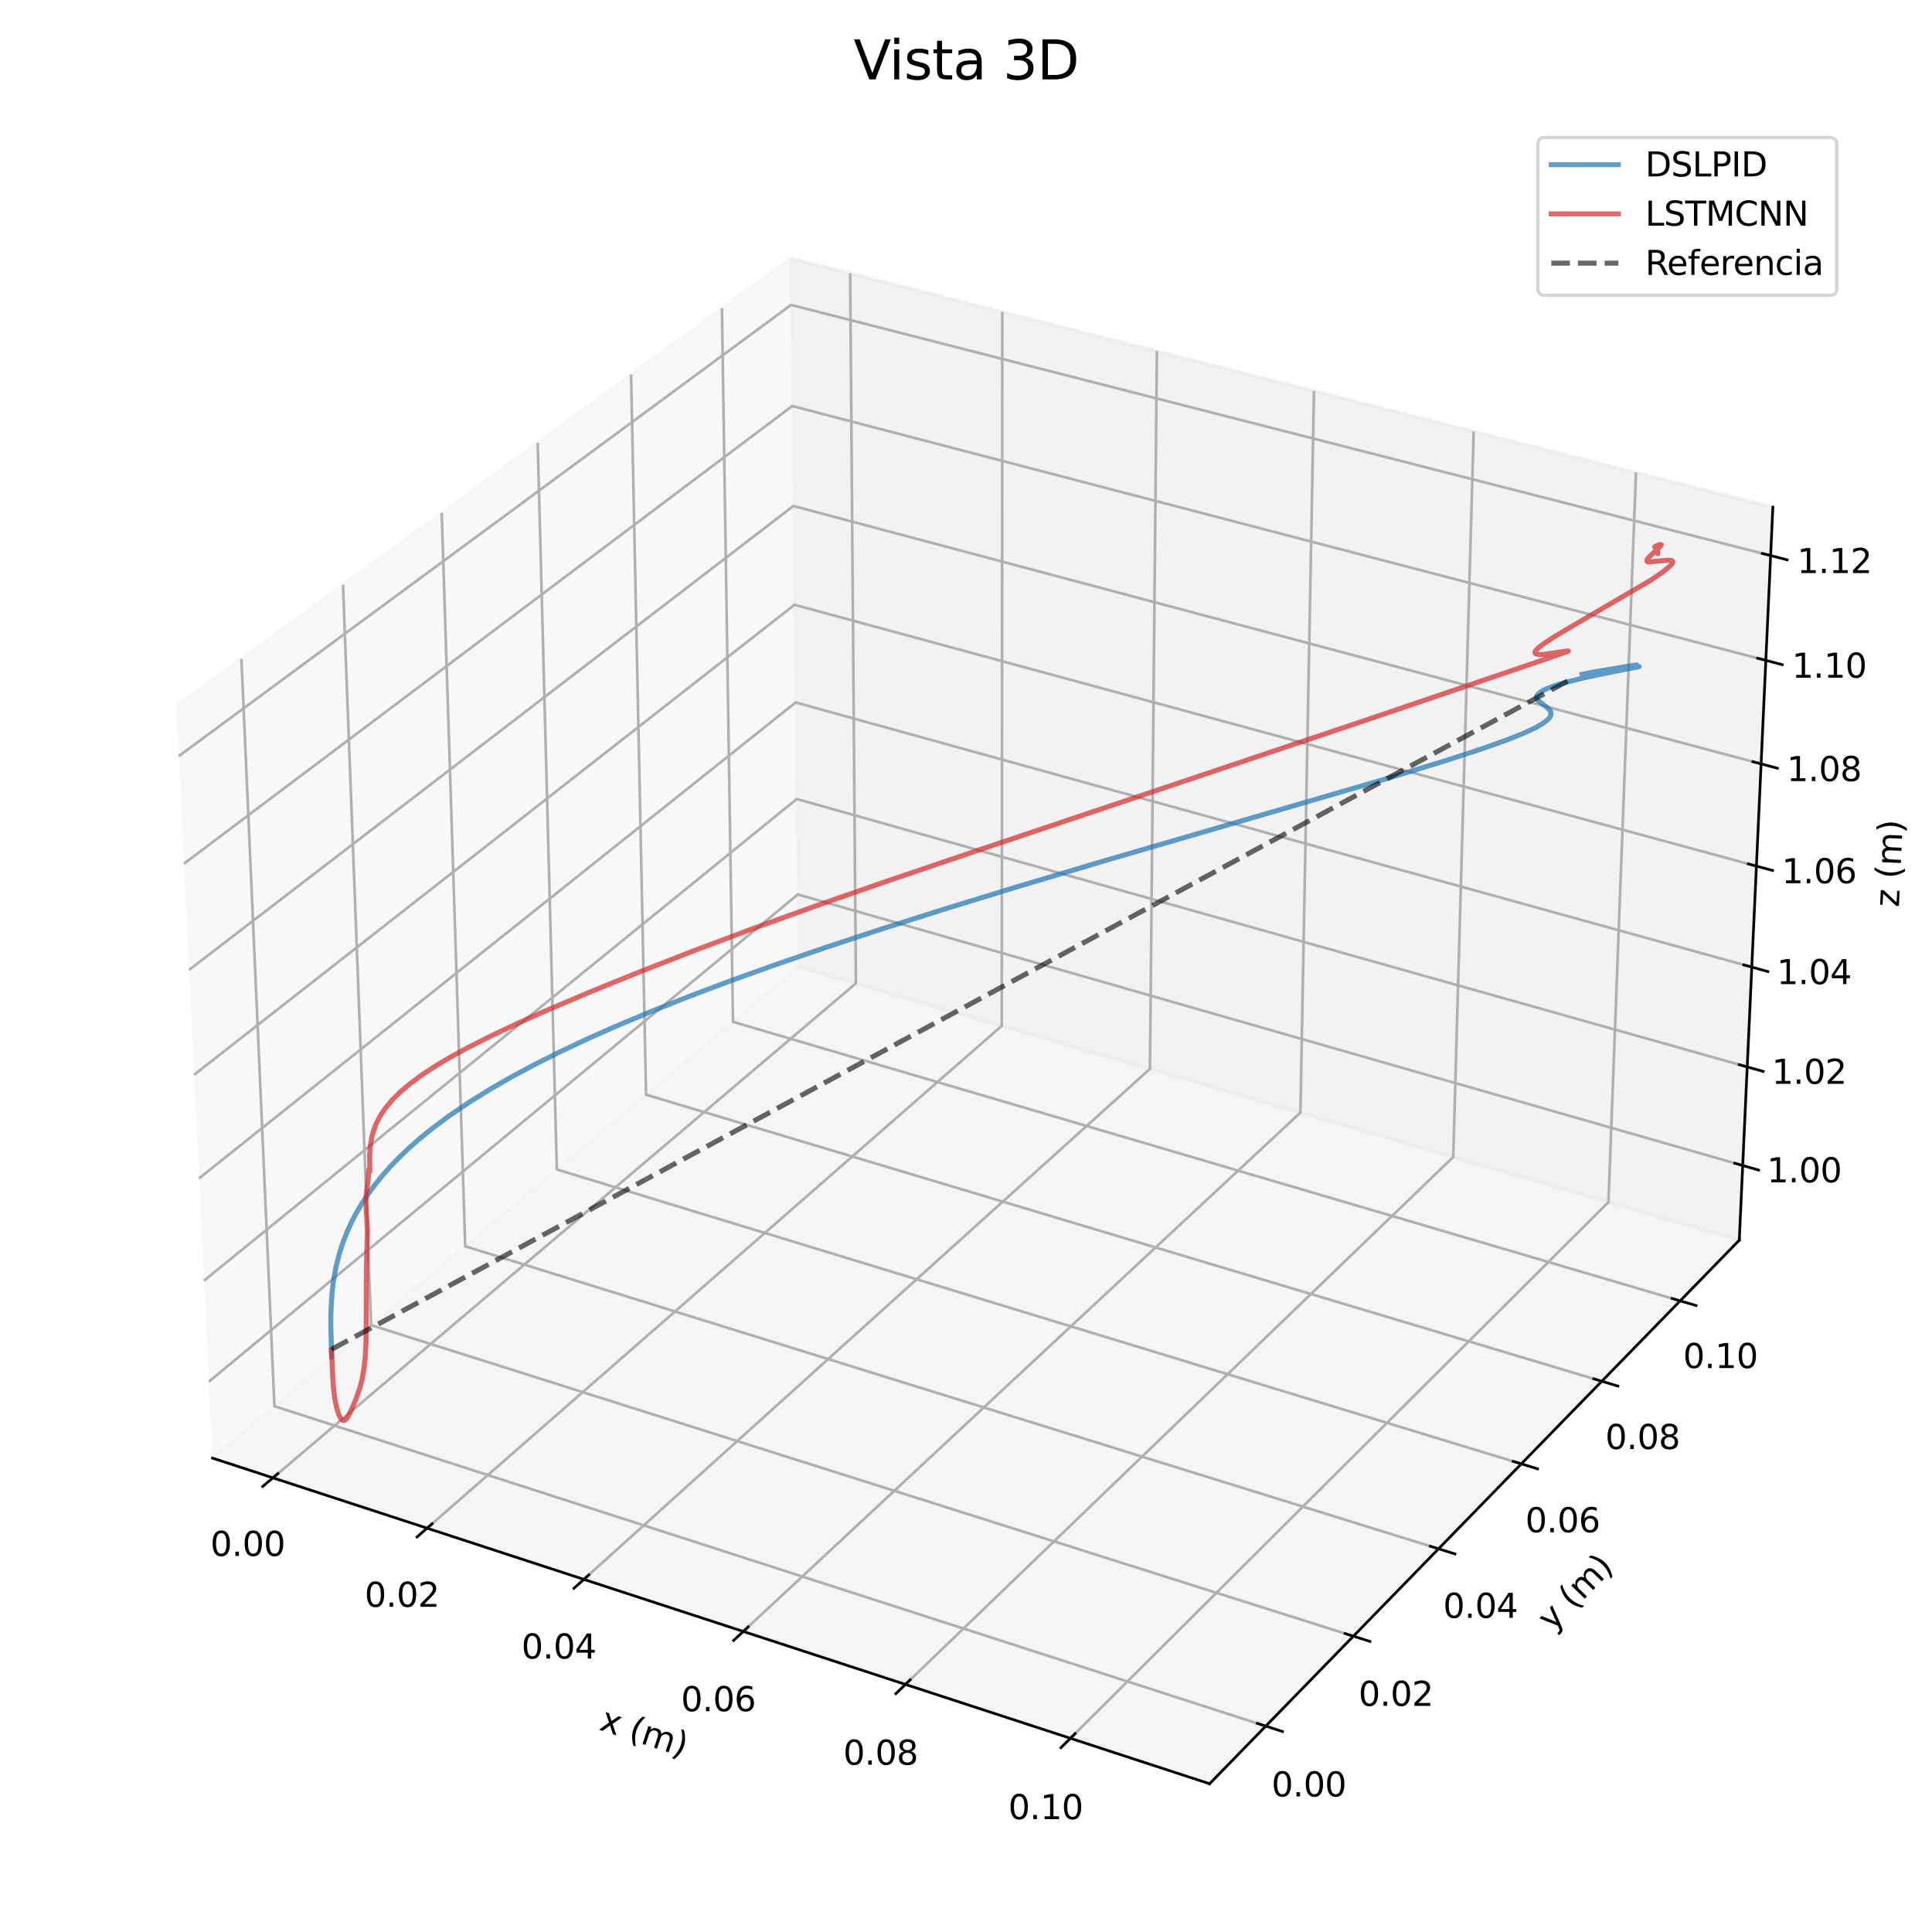 <?xml version="1.0" encoding="utf-8" standalone="no"?>
<!DOCTYPE svg PUBLIC "-//W3C//DTD SVG 1.1//EN"
  "http://www.w3.org/Graphics/SVG/1.1/DTD/svg11.dtd">
<svg height="576pt" version="1.1" viewBox="0 0 576 576" width="576pt" xmlns="http://www.w3.org/2000/svg" xmlns:xlink="http://www.w3.org/1999/xlink">
 <defs>
  <style type="text/css">*{stroke-linecap:butt;stroke-linejoin:round;}</style>
 </defs>
 <g id="figure_1">
  <g id="patch_1">
   <path d="M 0 576 
L 576 576 
L 576 0 
L 0 0 
z
" style="fill:#ffffff;"/>
  </g>
  <g id="patch_2">
   <path d="M 23.4 565.2 
L 552.6 565.2 
L 552.6 36 
L 23.4 36 
z
" style="fill:#ffffff;"/>
  </g>
  <g id="pane3d_1">
   <g id="patch_3">
    <path d="M 63.358 434.716 
L 238.117 288.23 
L 235.688 76.97 
L 52.566 210.604 
" style="fill:#f2f2f2;opacity:0.5;stroke:#f2f2f2;stroke-linejoin:miter;"/>
   </g>
  </g>
  <g id="pane3d_2">
   <g id="patch_4">
    <path d="M 238.117 288.23 
L 518.543 369.738 
L 528.551 151.202 
L 235.688 76.97 
" style="fill:#e6e6e6;opacity:0.5;stroke:#e6e6e6;stroke-linejoin:miter;"/>
   </g>
  </g>
  <g id="pane3d_3">
   <g id="patch_5">
    <path d="M 63.358 434.716 
L 360.624 531.803 
L 518.543 369.738 
L 238.117 288.23 
" style="fill:#ececec;opacity:0.5;stroke:#ececec;stroke-linejoin:miter;"/>
   </g>
  </g>
  <g id="axis3d_1">
   <g id="line2d_1">
    <path d="M 63.358 434.716 
L 360.624 531.803 
" style="fill:none;stroke:#000000;stroke-linecap:square;stroke-width:0.8;"/>
   </g>
   <g id="text_1">
    <!-- x (m) -->
    <g transform="translate(178.329 515.594)rotate(-341.913)scale(0.1 -0.1)">
     <defs>
      <path d="M 3513 3500 
L 2247 1797 
L 3578 0 
L 2900 0 
L 1881 1375 
L 863 0 
L 184 0 
L 1544 1831 
L 300 3500 
L 978 3500 
L 1906 2253 
L 2834 3500 
L 3513 3500 
z
" id="DejaVuSans-78" transform="scale(0.016)"/>
      <path id="DejaVuSans-20" transform="scale(0.016)"/>
      <path d="M 1984 4856 
Q 1566 4138 1362 3434 
Q 1159 2731 1159 2009 
Q 1159 1288 1364 580 
Q 1569 -128 1984 -844 
L 1484 -844 
Q 1016 -109 783 600 
Q 550 1309 550 2009 
Q 550 2706 781 3412 
Q 1013 4119 1484 4856 
L 1984 4856 
z
" id="DejaVuSans-28" transform="scale(0.016)"/>
      <path d="M 3328 2828 
Q 3544 3216 3844 3400 
Q 4144 3584 4550 3584 
Q 5097 3584 5394 3201 
Q 5691 2819 5691 2113 
L 5691 0 
L 5113 0 
L 5113 2094 
Q 5113 2597 4934 2840 
Q 4756 3084 4391 3084 
Q 3944 3084 3684 2787 
Q 3425 2491 3425 1978 
L 3425 0 
L 2847 0 
L 2847 2094 
Q 2847 2600 2669 2842 
Q 2491 3084 2119 3084 
Q 1678 3084 1418 2786 
Q 1159 2488 1159 1978 
L 1159 0 
L 581 0 
L 581 3500 
L 1159 3500 
L 1159 2956 
Q 1356 3278 1631 3431 
Q 1906 3584 2284 3584 
Q 2666 3584 2933 3390 
Q 3200 3197 3328 2828 
z
" id="DejaVuSans-6d" transform="scale(0.016)"/>
      <path d="M 513 4856 
L 1013 4856 
Q 1481 4119 1714 3412 
Q 1947 2706 1947 2009 
Q 1947 1309 1714 600 
Q 1481 -109 1013 -844 
L 513 -844 
Q 928 -128 1133 580 
Q 1338 1288 1338 2009 
Q 1338 2731 1133 3434 
Q 928 4138 513 4856 
z
" id="DejaVuSans-29" transform="scale(0.016)"/>
     </defs>
     <use xlink:href="#DejaVuSans-78"/>
     <use x="59.18" xlink:href="#DejaVuSans-20"/>
     <use x="90.967" xlink:href="#DejaVuSans-28"/>
     <use x="129.98" xlink:href="#DejaVuSans-6d"/>
     <use x="227.393" xlink:href="#DejaVuSans-29"/>
    </g>
   </g>
   <g id="Line3DCollection_1">
    <path d="M 81.362 440.596 
L 255.172 293.187 
L 253.464 81.475 
" style="fill:none;stroke:#b0b0b0;stroke-width:0.8;"/>
    <path d="M 127.327 455.608 
L 298.671 305.83 
L 298.823 92.973 
" style="fill:none;stroke:#b0b0b0;stroke-width:0.8;"/>
    <path d="M 174.065 470.873 
L 342.842 318.669 
L 344.913 104.655 
" style="fill:none;stroke:#b0b0b0;stroke-width:0.8;"/>
    <path d="M 221.596 486.397 
L 387.7 331.707 
L 391.751 116.527 
" style="fill:none;stroke:#b0b0b0;stroke-width:0.8;"/>
    <path d="M 269.942 502.186 
L 433.261 344.95 
L 439.355 128.593 
" style="fill:none;stroke:#b0b0b0;stroke-width:0.8;"/>
    <path d="M 319.122 518.249 
L 479.541 358.402 
L 487.745 140.859 
" style="fill:none;stroke:#b0b0b0;stroke-width:0.8;"/>
   </g>
   <g id="xtick_1">
    <g id="line2d_2">
     <path d="M 82.876 439.313 
L 78.329 443.169 
" style="fill:none;stroke:#000000;stroke-linecap:square;stroke-width:0.8;"/>
    </g>
    <g id="text_2">
     <!-- 0.00 -->
     <g transform="translate(62.714 463.876)scale(0.1 -0.1)">
      <defs>
       <path d="M 2034 4250 
Q 1547 4250 1301 3770 
Q 1056 3291 1056 2328 
Q 1056 1369 1301 889 
Q 1547 409 2034 409 
Q 2525 409 2770 889 
Q 3016 1369 3016 2328 
Q 3016 3291 2770 3770 
Q 2525 4250 2034 4250 
z
M 2034 4750 
Q 2819 4750 3233 4129 
Q 3647 3509 3647 2328 
Q 3647 1150 3233 529 
Q 2819 -91 2034 -91 
Q 1250 -91 836 529 
Q 422 1150 422 2328 
Q 422 3509 836 4129 
Q 1250 4750 2034 4750 
z
" id="DejaVuSans-30" transform="scale(0.016)"/>
       <path d="M 684 794 
L 1344 794 
L 1344 0 
L 684 0 
L 684 794 
z
" id="DejaVuSans-2e" transform="scale(0.016)"/>
      </defs>
      <use xlink:href="#DejaVuSans-30"/>
      <use x="63.623" xlink:href="#DejaVuSans-2e"/>
      <use x="95.41" xlink:href="#DejaVuSans-30"/>
      <use x="159.033" xlink:href="#DejaVuSans-30"/>
     </g>
    </g>
   </g>
   <g id="xtick_2">
    <g id="line2d_3">
     <path d="M 128.82 454.303 
L 124.334 458.224 
" style="fill:none;stroke:#000000;stroke-linecap:square;stroke-width:0.8;"/>
    </g>
    <g id="text_3">
     <!-- 0.02 -->
     <g transform="translate(108.702 479.048)scale(0.1 -0.1)">
      <defs>
       <path d="M 1228 531 
L 3431 531 
L 3431 0 
L 469 0 
L 469 531 
Q 828 903 1448 1529 
Q 2069 2156 2228 2338 
Q 2531 2678 2651 2914 
Q 2772 3150 2772 3378 
Q 2772 3750 2511 3984 
Q 2250 4219 1831 4219 
Q 1534 4219 1204 4116 
Q 875 4013 500 3803 
L 500 4441 
Q 881 4594 1212 4672 
Q 1544 4750 1819 4750 
Q 2544 4750 2975 4387 
Q 3406 4025 3406 3419 
Q 3406 3131 3298 2873 
Q 3191 2616 2906 2266 
Q 2828 2175 2409 1742 
Q 1991 1309 1228 531 
z
" id="DejaVuSans-32" transform="scale(0.016)"/>
      </defs>
      <use xlink:href="#DejaVuSans-30"/>
      <use x="63.623" xlink:href="#DejaVuSans-2e"/>
      <use x="95.41" xlink:href="#DejaVuSans-30"/>
      <use x="159.033" xlink:href="#DejaVuSans-32"/>
     </g>
    </g>
   </g>
   <g id="xtick_3">
    <g id="line2d_4">
     <path d="M 175.536 469.546 
L 171.115 473.533 
" style="fill:none;stroke:#000000;stroke-linecap:square;stroke-width:0.8;"/>
    </g>
    <g id="text_4">
     <!-- 0.04 -->
     <g transform="translate(155.466 494.475)scale(0.1 -0.1)">
      <defs>
       <path d="M 2419 4116 
L 825 1625 
L 2419 1625 
L 2419 4116 
z
M 2253 4666 
L 3047 4666 
L 3047 1625 
L 3713 1625 
L 3713 1100 
L 3047 1100 
L 3047 0 
L 2419 0 
L 2419 1100 
L 313 1100 
L 313 1709 
L 2253 4666 
z
" id="DejaVuSans-34" transform="scale(0.016)"/>
      </defs>
      <use xlink:href="#DejaVuSans-30"/>
      <use x="63.623" xlink:href="#DejaVuSans-2e"/>
      <use x="95.41" xlink:href="#DejaVuSans-30"/>
      <use x="159.033" xlink:href="#DejaVuSans-34"/>
     </g>
    </g>
   </g>
   <g id="xtick_4">
    <g id="line2d_5">
     <path d="M 223.046 485.047 
L 218.691 489.102 
" style="fill:none;stroke:#000000;stroke-linecap:square;stroke-width:0.8;"/>
    </g>
    <g id="text_5">
     <!-- 0.06 -->
     <g transform="translate(203.025 510.165)scale(0.1 -0.1)">
      <defs>
       <path d="M 2113 2584 
Q 1688 2584 1439 2293 
Q 1191 2003 1191 1497 
Q 1191 994 1439 701 
Q 1688 409 2113 409 
Q 2538 409 2786 701 
Q 3034 994 3034 1497 
Q 3034 2003 2786 2293 
Q 2538 2584 2113 2584 
z
M 3366 4563 
L 3366 3988 
Q 3128 4100 2886 4159 
Q 2644 4219 2406 4219 
Q 1781 4219 1451 3797 
Q 1122 3375 1075 2522 
Q 1259 2794 1537 2939 
Q 1816 3084 2150 3084 
Q 2853 3084 3261 2657 
Q 3669 2231 3669 1497 
Q 3669 778 3244 343 
Q 2819 -91 2113 -91 
Q 1303 -91 875 529 
Q 447 1150 447 2328 
Q 447 3434 972 4092 
Q 1497 4750 2381 4750 
Q 2619 4750 2861 4703 
Q 3103 4656 3366 4563 
z
" id="DejaVuSans-36" transform="scale(0.016)"/>
      </defs>
      <use xlink:href="#DejaVuSans-30"/>
      <use x="63.623" xlink:href="#DejaVuSans-2e"/>
      <use x="95.41" xlink:href="#DejaVuSans-30"/>
      <use x="159.033" xlink:href="#DejaVuSans-36"/>
     </g>
    </g>
   </g>
   <g id="xtick_5">
    <g id="line2d_6">
     <path d="M 271.368 500.813 
L 267.083 504.938 
" style="fill:none;stroke:#000000;stroke-linecap:square;stroke-width:0.8;"/>
    </g>
    <g id="text_6">
     <!-- 0.08 -->
     <g transform="translate(251.4 526.123)scale(0.1 -0.1)">
      <defs>
       <path d="M 2034 2216 
Q 1584 2216 1326 1975 
Q 1069 1734 1069 1313 
Q 1069 891 1326 650 
Q 1584 409 2034 409 
Q 2484 409 2743 651 
Q 3003 894 3003 1313 
Q 3003 1734 2745 1975 
Q 2488 2216 2034 2216 
z
M 1403 2484 
Q 997 2584 770 2862 
Q 544 3141 544 3541 
Q 544 4100 942 4425 
Q 1341 4750 2034 4750 
Q 2731 4750 3128 4425 
Q 3525 4100 3525 3541 
Q 3525 3141 3298 2862 
Q 3072 2584 2669 2484 
Q 3125 2378 3379 2068 
Q 3634 1759 3634 1313 
Q 3634 634 3220 271 
Q 2806 -91 2034 -91 
Q 1263 -91 848 271 
Q 434 634 434 1313 
Q 434 1759 690 2068 
Q 947 2378 1403 2484 
z
M 1172 3481 
Q 1172 3119 1398 2916 
Q 1625 2713 2034 2713 
Q 2441 2713 2670 2916 
Q 2900 3119 2900 3481 
Q 2900 3844 2670 4047 
Q 2441 4250 2034 4250 
Q 1625 4250 1398 4047 
Q 1172 3844 1172 3481 
z
" id="DejaVuSans-38" transform="scale(0.016)"/>
      </defs>
      <use xlink:href="#DejaVuSans-30"/>
      <use x="63.623" xlink:href="#DejaVuSans-2e"/>
      <use x="95.41" xlink:href="#DejaVuSans-30"/>
      <use x="159.033" xlink:href="#DejaVuSans-38"/>
     </g>
    </g>
   </g>
   <g id="xtick_6">
    <g id="line2d_7">
     <path d="M 320.524 516.852 
L 316.312 521.048 
" style="fill:none;stroke:#000000;stroke-linecap:square;stroke-width:0.8;"/>
    </g>
    <g id="text_7">
     <!-- 0.10 -->
     <g transform="translate(300.611 542.358)scale(0.1 -0.1)">
      <defs>
       <path d="M 794 531 
L 1825 531 
L 1825 4091 
L 703 3866 
L 703 4441 
L 1819 4666 
L 2450 4666 
L 2450 531 
L 3481 531 
L 3481 0 
L 794 0 
L 794 531 
z
" id="DejaVuSans-31" transform="scale(0.016)"/>
      </defs>
      <use xlink:href="#DejaVuSans-30"/>
      <use x="63.623" xlink:href="#DejaVuSans-2e"/>
      <use x="95.41" xlink:href="#DejaVuSans-31"/>
      <use x="159.033" xlink:href="#DejaVuSans-30"/>
     </g>
    </g>
   </g>
  </g>
  <g id="axis3d_2">
   <g id="line2d_8">
    <path d="M 518.543 369.738 
L 360.624 531.803 
" style="fill:none;stroke:#000000;stroke-linecap:square;stroke-width:0.8;"/>
   </g>
   <g id="text_8">
    <!-- y (m) -->
    <g transform="translate(462.753 486.601)rotate(-45.742)scale(0.1 -0.1)">
     <defs>
      <path d="M 2059 -325 
Q 1816 -950 1584 -1140 
Q 1353 -1331 966 -1331 
L 506 -1331 
L 506 -850 
L 844 -850 
Q 1081 -850 1212 -737 
Q 1344 -625 1503 -206 
L 1606 56 
L 191 3500 
L 800 3500 
L 1894 763 
L 2988 3500 
L 3597 3500 
L 2059 -325 
z
" id="DejaVuSans-79" transform="scale(0.016)"/>
     </defs>
     <use xlink:href="#DejaVuSans-79"/>
     <use x="59.18" xlink:href="#DejaVuSans-20"/>
     <use x="90.967" xlink:href="#DejaVuSans-28"/>
     <use x="129.98" xlink:href="#DejaVuSans-6d"/>
     <use x="227.393" xlink:href="#DejaVuSans-29"/>
    </g>
   </g>
   <g id="Line3DCollection_2">
    <path d="M 71.976 196.44 
L 81.819 419.242 
L 377.371 514.616 
" style="fill:none;stroke:#b0b0b0;stroke-width:0.8;"/>
    <path d="M 102.256 174.342 
L 110.648 395.077 
L 403.495 487.807 
" style="fill:none;stroke:#b0b0b0;stroke-width:0.8;"/>
    <path d="M 131.688 152.865 
L 138.704 371.56 
L 428.88 461.755 
" style="fill:none;stroke:#b0b0b0;stroke-width:0.8;"/>
    <path d="M 160.306 131.98 
L 166.017 348.666 
L 453.559 436.428 
" style="fill:none;stroke:#b0b0b0;stroke-width:0.8;"/>
    <path d="M 188.143 111.666 
L 192.616 326.369 
L 477.561 411.797 
" style="fill:none;stroke:#b0b0b0;stroke-width:0.8;"/>
    <path d="M 215.232 91.898 
L 218.53 304.648 
L 500.913 387.832 
" style="fill:none;stroke:#b0b0b0;stroke-width:0.8;"/>
   </g>
   <g id="xtick_7">
    <g id="line2d_9">
     <path d="M 374.881 513.812 
L 382.358 516.225 
" style="fill:none;stroke:#000000;stroke-linecap:square;stroke-width:0.8;"/>
    </g>
    <g id="text_9">
     <!-- 0.00 -->
     <g transform="translate(379.076 535.589)scale(0.1 -0.1)">
      <use xlink:href="#DejaVuSans-30"/>
      <use x="63.623" xlink:href="#DejaVuSans-2e"/>
      <use x="95.41" xlink:href="#DejaVuSans-30"/>
      <use x="159.033" xlink:href="#DejaVuSans-30"/>
     </g>
    </g>
   </g>
   <g id="xtick_8">
    <g id="line2d_10">
     <path d="M 401.029 487.026 
L 408.432 489.37 
" style="fill:none;stroke:#000000;stroke-linecap:square;stroke-width:0.8;"/>
    </g>
    <g id="text_10">
     <!-- 0.02 -->
     <g transform="translate(405.023 508.581)scale(0.1 -0.1)">
      <use xlink:href="#DejaVuSans-30"/>
      <use x="63.623" xlink:href="#DejaVuSans-2e"/>
      <use x="95.41" xlink:href="#DejaVuSans-30"/>
      <use x="159.033" xlink:href="#DejaVuSans-32"/>
     </g>
    </g>
   </g>
   <g id="xtick_9">
    <g id="line2d_11">
     <path d="M 426.439 460.996 
L 433.769 463.275 
" style="fill:none;stroke:#000000;stroke-linecap:square;stroke-width:0.8;"/>
    </g>
    <g id="text_11">
     <!-- 0.04 -->
     <g transform="translate(430.238 482.335)scale(0.1 -0.1)">
      <use xlink:href="#DejaVuSans-30"/>
      <use x="63.623" xlink:href="#DejaVuSans-2e"/>
      <use x="95.41" xlink:href="#DejaVuSans-30"/>
      <use x="159.033" xlink:href="#DejaVuSans-34"/>
     </g>
    </g>
   </g>
   <g id="xtick_10">
    <g id="line2d_12">
     <path d="M 451.142 435.69 
L 458.401 437.906 
" style="fill:none;stroke:#000000;stroke-linecap:square;stroke-width:0.8;"/>
    </g>
    <g id="text_12">
     <!-- 0.06 -->
     <g transform="translate(454.75 456.82)scale(0.1 -0.1)">
      <use xlink:href="#DejaVuSans-30"/>
      <use x="63.623" xlink:href="#DejaVuSans-2e"/>
      <use x="95.41" xlink:href="#DejaVuSans-30"/>
      <use x="159.033" xlink:href="#DejaVuSans-36"/>
     </g>
    </g>
   </g>
   <g id="xtick_11">
    <g id="line2d_13">
     <path d="M 475.167 411.079 
L 482.355 413.234 
" style="fill:none;stroke:#000000;stroke-linecap:square;stroke-width:0.8;"/>
    </g>
    <g id="text_13">
     <!-- 0.08 -->
     <g transform="translate(478.589 432.006)scale(0.1 -0.1)">
      <use xlink:href="#DejaVuSans-30"/>
      <use x="63.623" xlink:href="#DejaVuSans-2e"/>
      <use x="95.41" xlink:href="#DejaVuSans-30"/>
      <use x="159.033" xlink:href="#DejaVuSans-38"/>
     </g>
    </g>
   </g>
   <g id="xtick_12">
    <g id="line2d_14">
     <path d="M 498.542 387.133 
L 505.661 389.231 
" style="fill:none;stroke:#000000;stroke-linecap:square;stroke-width:0.8;"/>
    </g>
    <g id="text_14">
     <!-- 0.10 -->
     <g transform="translate(501.783 407.864)scale(0.1 -0.1)">
      <use xlink:href="#DejaVuSans-30"/>
      <use x="63.623" xlink:href="#DejaVuSans-2e"/>
      <use x="95.41" xlink:href="#DejaVuSans-31"/>
      <use x="159.033" xlink:href="#DejaVuSans-30"/>
     </g>
    </g>
   </g>
  </g>
  <g id="axis3d_3">
   <g id="line2d_15">
    <path d="M 518.543 369.738 
L 528.551 151.202 
" style="fill:none;stroke:#000000;stroke-linecap:square;stroke-width:0.8;"/>
   </g>
   <g id="text_15">
    <!-- z (m) -->
    <g transform="translate(566.109 270.535)rotate(-87.378)scale(0.1 -0.1)">
     <defs>
      <path d="M 353 3500 
L 3084 3500 
L 3084 2975 
L 922 459 
L 3084 459 
L 3084 0 
L 275 0 
L 275 525 
L 2438 3041 
L 353 3041 
L 353 3500 
z
" id="DejaVuSans-7a" transform="scale(0.016)"/>
     </defs>
     <use xlink:href="#DejaVuSans-7a"/>
     <use x="52.49" xlink:href="#DejaVuSans-20"/>
     <use x="84.277" xlink:href="#DejaVuSans-28"/>
     <use x="123.291" xlink:href="#DejaVuSans-6d"/>
     <use x="220.703" xlink:href="#DejaVuSans-29"/>
    </g>
   </g>
   <g id="Line3DCollection_3">
    <path d="M 519.563 347.479 
L 237.869 266.67 
L 62.261 411.923 
" style="fill:none;stroke:#b0b0b0;stroke-width:0.8;"/>
    <path d="M 520.909 318.081 
L 237.542 238.212 
L 60.81 381.809 
" style="fill:none;stroke:#b0b0b0;stroke-width:0.8;"/>
    <path d="M 522.271 288.329 
L 237.211 209.427 
L 59.342 351.318 
" style="fill:none;stroke:#b0b0b0;stroke-width:0.8;"/>
    <path d="M 523.65 258.216 
L 236.876 180.309 
L 57.855 320.443 
" style="fill:none;stroke:#b0b0b0;stroke-width:0.8;"/>
    <path d="M 525.046 227.735 
L 236.538 150.853 
L 56.35 289.176 
" style="fill:none;stroke:#b0b0b0;stroke-width:0.8;"/>
    <path d="M 526.459 196.879 
L 236.195 121.052 
L 54.825 257.509 
" style="fill:none;stroke:#b0b0b0;stroke-width:0.8;"/>
    <path d="M 527.89 165.641 
L 235.848 90.901 
L 53.28 225.435 
" style="fill:none;stroke:#b0b0b0;stroke-width:0.8;"/>
   </g>
   <g id="xtick_13">
    <g id="line2d_16">
     <path d="M 517.198 346.8 
L 524.298 348.837 
" style="fill:none;stroke:#000000;stroke-linecap:square;stroke-width:0.8;"/>
    </g>
    <g id="text_16">
     <!-- 1.00 -->
     <g transform="translate(526.788 352.49)scale(0.1 -0.1)">
      <use xlink:href="#DejaVuSans-31"/>
      <use x="63.623" xlink:href="#DejaVuSans-2e"/>
      <use x="95.41" xlink:href="#DejaVuSans-30"/>
      <use x="159.033" xlink:href="#DejaVuSans-30"/>
     </g>
    </g>
   </g>
   <g id="xtick_14">
    <g id="line2d_17">
     <path d="M 518.53 317.411 
L 525.673 319.424 
" style="fill:none;stroke:#000000;stroke-linecap:square;stroke-width:0.8;"/>
    </g>
    <g id="text_17">
     <!-- 1.02 -->
     <g transform="translate(528.242 323.122)scale(0.1 -0.1)">
      <use xlink:href="#DejaVuSans-31"/>
      <use x="63.623" xlink:href="#DejaVuSans-2e"/>
      <use x="95.41" xlink:href="#DejaVuSans-30"/>
      <use x="159.033" xlink:href="#DejaVuSans-32"/>
     </g>
    </g>
   </g>
   <g id="xtick_15">
    <g id="line2d_18">
     <path d="M 519.877 287.667 
L 527.066 289.656 
" style="fill:none;stroke:#000000;stroke-linecap:square;stroke-width:0.8;"/>
    </g>
    <g id="text_18">
     <!-- 1.04 -->
     <g transform="translate(529.713 293.4)scale(0.1 -0.1)">
      <use xlink:href="#DejaVuSans-31"/>
      <use x="63.623" xlink:href="#DejaVuSans-2e"/>
      <use x="95.41" xlink:href="#DejaVuSans-30"/>
      <use x="159.033" xlink:href="#DejaVuSans-34"/>
     </g>
    </g>
   </g>
   <g id="xtick_16">
    <g id="line2d_19">
     <path d="M 521.241 257.562 
L 528.475 259.527 
" style="fill:none;stroke:#000000;stroke-linecap:square;stroke-width:0.8;"/>
    </g>
    <g id="text_19">
     <!-- 1.06 -->
     <g transform="translate(531.203 263.318)scale(0.1 -0.1)">
      <use xlink:href="#DejaVuSans-31"/>
      <use x="63.623" xlink:href="#DejaVuSans-2e"/>
      <use x="95.41" xlink:href="#DejaVuSans-30"/>
      <use x="159.033" xlink:href="#DejaVuSans-36"/>
     </g>
    </g>
   </g>
   <g id="xtick_17">
    <g id="line2d_20">
     <path d="M 522.621 227.089 
L 529.901 229.029 
" style="fill:none;stroke:#000000;stroke-linecap:square;stroke-width:0.8;"/>
    </g>
    <g id="text_20">
     <!-- 1.08 -->
     <g transform="translate(532.71 232.869)scale(0.1 -0.1)">
      <use xlink:href="#DejaVuSans-31"/>
      <use x="63.623" xlink:href="#DejaVuSans-2e"/>
      <use x="95.41" xlink:href="#DejaVuSans-30"/>
      <use x="159.033" xlink:href="#DejaVuSans-38"/>
     </g>
    </g>
   </g>
   <g id="xtick_18">
    <g id="line2d_21">
     <path d="M 524.019 196.242 
L 531.345 198.155 
" style="fill:none;stroke:#000000;stroke-linecap:square;stroke-width:0.8;"/>
    </g>
    <g id="text_21">
     <!-- 1.10 -->
     <g transform="translate(534.236 202.046)scale(0.1 -0.1)">
      <use xlink:href="#DejaVuSans-31"/>
      <use x="63.623" xlink:href="#DejaVuSans-2e"/>
      <use x="95.41" xlink:href="#DejaVuSans-31"/>
      <use x="159.033" xlink:href="#DejaVuSans-30"/>
     </g>
    </g>
   </g>
   <g id="xtick_19">
    <g id="line2d_22">
     <path d="M 525.434 165.013 
L 532.807 166.9 
" style="fill:none;stroke:#000000;stroke-linecap:square;stroke-width:0.8;"/>
    </g>
    <g id="text_22">
     <!-- 1.12 -->
     <g transform="translate(535.781 170.843)scale(0.1 -0.1)">
      <use xlink:href="#DejaVuSans-31"/>
      <use x="63.623" xlink:href="#DejaVuSans-2e"/>
      <use x="95.41" xlink:href="#DejaVuSans-31"/>
      <use x="159.033" xlink:href="#DejaVuSans-32"/>
     </g>
    </g>
   </g>
  </g>
  <g id="axes_1">
   <g id="line2d_23">
    <path clip-path="url(#pd39d5df5ff)" d="M 98.817 402.56 
L 98.901 404.644 
L 98.618 395.28 
L 98.67 390.748 
L 98.972 385.701 
L 99.449 381.683 
L 100.209 377.531 
L 101.303 373.293 
L 102.239 370.433 
L 103.349 367.565 
L 104.641 364.694 
L 106.121 361.824 
L 107.793 358.965 
L 109.662 356.116 
L 111.733 353.284 
L 114.008 350.468 
L 116.491 347.671 
L 119.184 344.895 
L 122.088 342.139 
L 125.203 339.408 
L 128.527 336.7 
L 133.897 332.685 
L 139.719 328.729 
L 145.976 324.83 
L 152.651 320.989 
L 159.724 317.205 
L 167.173 313.478 
L 174.972 309.807 
L 183.091 306.192 
L 194.36 301.46 
L 206.066 296.827 
L 218.133 292.293 
L 230.48 287.86 
L 246.184 282.465 
L 262.038 277.237 
L 281.045 271.198 
L 302.882 264.494 
L 329.864 256.457 
L 367.986 245.37 
L 413.279 232.179 
L 430.621 226.891 
L 441.594 223.324 
L 449.08 220.669 
L 454.034 218.701 
L 457.659 217.022 
L 459.837 215.786 
L 461.277 214.71 
L 461.994 213.92 
L 462.345 213.213 
L 462.393 212.579 
L 462.202 212.004 
L 461.74 211.381 
L 460.893 210.653 
L 458.342 208.67 
L 458.09 208.148 
L 458.093 207.687 
L 458.315 207.213 
L 458.864 206.64 
L 459.863 205.96 
L 461.252 205.287 
L 463.703 204.371 
L 466.911 203.408 
L 471.946 202.15 
L 478.847 200.687 
L 488.674 198.754 
L 488.346 198.705 
L 486.498 198.584 
L 486.551 198.535 
L 487.106 198.382 
L 487.958 198.25 
L 485.224 198.645 
L 473.993 200.552 
L 471.647 201.04 
L 471.647 201.04 
" style="fill:none;stroke:#1f77b4;stroke-linecap:square;stroke-opacity:0.7;stroke-width:1.5;"/>
   </g>
   <g id="line2d_24">
    <path clip-path="url(#pd39d5df5ff)" d="M 98.817 402.56 
L 99.356 413.135 
L 99.774 416.718 
L 100.295 419.406 
L 100.918 421.492 
L 101.49 422.726 
L 102.016 423.349 
L 102.38 423.505 
L 102.752 423.447 
L 103.223 423.091 
L 103.789 422.304 
L 104.634 420.625 
L 106.252 416.815 
L 107.244 413.953 
L 107.973 411.12 
L 108.509 408.088 
L 108.888 404.614 
L 109.112 400.444 
L 109.178 394.808 
L 109.241 377.641 
L 109.548 366.829 
L 109.315 362.976 
L 109.096 358.707 
L 109.198 356.209 
L 109.547 353.476 
L 109.822 350.986 
L 109.941 348.684 
L 109.948 348.691 
L 110.262 349.285 
L 110.258 349.139 
L 110.212 344.284 
L 110.383 341.863 
L 110.819 339.163 
L 111.403 337.003 
L 112.269 334.773 
L 113.476 332.484 
L 115.072 330.148 
L 117.097 327.766 
L 119.582 325.334 
L 122.548 322.855 
L 126.006 320.326 
L 129.957 317.746 
L 134.395 315.115 
L 139.307 312.432 
L 146.563 308.764 
L 154.579 304.986 
L 163.306 301.095 
L 175.13 296.073 
L 190.509 289.825 
L 206.968 283.411 
L 224.262 276.932 
L 242.145 270.475 
L 263.433 263.048 
L 290.898 253.741 
L 407.765 214.515 
L 459.143 197.07 
L 467.431 194.213 
L 467.58 194.092 
L 467.494 194.069 
L 466.604 194.173 
L 460.088 195.131 
L 458.56 195.118 
L 457.893 194.935 
L 457.635 194.651 
L 457.659 194.318 
L 457.982 193.803 
L 458.766 193.04 
L 460.39 191.812 
L 463.514 189.781 
L 469.354 186.305 
L 492.016 173.062 
L 495.598 170.638 
L 497.589 169.054 
L 498.479 168.094 
L 498.705 167.552 
L 498.593 167.27 
L 498.263 167.102 
L 497.527 167.023 
L 495.986 167.131 
L 491.474 167.557 
L 491.049 167.381 
L 490.968 167.131 
L 491.111 166.757 
L 491.643 166.084 
L 493.04 164.754 
L 495.171 162.704 
L 495.262 162.384 
L 495.071 162.334 
L 494.486 162.473 
L 493.409 162.96 
L 493.316 163.058 
L 493.437 163.073 
L 494.301 163.12 
L 494.303 163.337 
L 494.125 164.317 
L 494.292 164.762 
L 494.299 165.07 
L 494.272 164.801 
" style="fill:none;stroke:#d62728;stroke-linecap:square;stroke-opacity:0.7;stroke-width:1.5;"/>
   </g>
   <g id="line2d_25">
    <path clip-path="url(#pd39d5df5ff)" d="M 98.807 402.306 
L 467.543 202.955 
L 467.543 202.955 
" style="fill:none;stroke:#000000;stroke-dasharray:5.55,2.4;stroke-dashoffset:0;stroke-opacity:0.595;stroke-width:1.5;"/>
   </g>
   <g id="legend_1">
    <g id="patch_6">
     <path d="M 460.494 88.034 
L 545.6 88.034 
Q 547.6 88.034 547.6 86.034 
L 547.6 43 
Q 547.6 41 545.6 41 
L 460.494 41 
Q 458.494 41 458.494 43 
L 458.494 86.034 
Q 458.494 88.034 460.494 88.034 
z
" style="fill:#ffffff;opacity:0.8;stroke:#cccccc;stroke-linejoin:miter;"/>
    </g>
    <g id="line2d_26">
     <path d="M 462.494 49.098 
L 482.494 49.098 
" style="fill:none;stroke:#1f77b4;stroke-linecap:square;stroke-opacity:0.7;stroke-width:1.5;"/>
    </g>
    <g id="line2d_27"/>
    <g id="text_23">
     <!-- DSLPID -->
     <g transform="translate(490.494 52.598)scale(0.1 -0.1)">
      <defs>
       <path d="M 1259 4147 
L 1259 519 
L 2022 519 
Q 2988 519 3436 956 
Q 3884 1394 3884 2338 
Q 3884 3275 3436 3711 
Q 2988 4147 2022 4147 
L 1259 4147 
z
M 628 4666 
L 1925 4666 
Q 3281 4666 3915 4102 
Q 4550 3538 4550 2338 
Q 4550 1131 3912 565 
Q 3275 0 1925 0 
L 628 0 
L 628 4666 
z
" id="DejaVuSans-44" transform="scale(0.016)"/>
       <path d="M 3425 4513 
L 3425 3897 
Q 3066 4069 2747 4153 
Q 2428 4238 2131 4238 
Q 1616 4238 1336 4038 
Q 1056 3838 1056 3469 
Q 1056 3159 1242 3001 
Q 1428 2844 1947 2747 
L 2328 2669 
Q 3034 2534 3370 2195 
Q 3706 1856 3706 1288 
Q 3706 609 3251 259 
Q 2797 -91 1919 -91 
Q 1588 -91 1214 -16 
Q 841 59 441 206 
L 441 856 
Q 825 641 1194 531 
Q 1563 422 1919 422 
Q 2459 422 2753 634 
Q 3047 847 3047 1241 
Q 3047 1584 2836 1778 
Q 2625 1972 2144 2069 
L 1759 2144 
Q 1053 2284 737 2584 
Q 422 2884 422 3419 
Q 422 4038 858 4394 
Q 1294 4750 2059 4750 
Q 2388 4750 2728 4690 
Q 3069 4631 3425 4513 
z
" id="DejaVuSans-53" transform="scale(0.016)"/>
       <path d="M 628 4666 
L 1259 4666 
L 1259 531 
L 3531 531 
L 3531 0 
L 628 0 
L 628 4666 
z
" id="DejaVuSans-4c" transform="scale(0.016)"/>
       <path d="M 1259 4147 
L 1259 2394 
L 2053 2394 
Q 2494 2394 2734 2622 
Q 2975 2850 2975 3272 
Q 2975 3691 2734 3919 
Q 2494 4147 2053 4147 
L 1259 4147 
z
M 628 4666 
L 2053 4666 
Q 2838 4666 3239 4311 
Q 3641 3956 3641 3272 
Q 3641 2581 3239 2228 
Q 2838 1875 2053 1875 
L 1259 1875 
L 1259 0 
L 628 0 
L 628 4666 
z
" id="DejaVuSans-50" transform="scale(0.016)"/>
       <path d="M 628 4666 
L 1259 4666 
L 1259 0 
L 628 0 
L 628 4666 
z
" id="DejaVuSans-49" transform="scale(0.016)"/>
      </defs>
      <use xlink:href="#DejaVuSans-44"/>
      <use x="77.002" xlink:href="#DejaVuSans-53"/>
      <use x="140.479" xlink:href="#DejaVuSans-4c"/>
      <use x="196.191" xlink:href="#DejaVuSans-50"/>
      <use x="256.494" xlink:href="#DejaVuSans-49"/>
      <use x="285.986" xlink:href="#DejaVuSans-44"/>
     </g>
    </g>
    <g id="line2d_28">
     <path d="M 462.494 63.777 
L 482.494 63.777 
" style="fill:none;stroke:#d62728;stroke-linecap:square;stroke-opacity:0.7;stroke-width:1.5;"/>
    </g>
    <g id="line2d_29"/>
    <g id="text_24">
     <!-- LSTMCNN -->
     <g transform="translate(490.494 67.277)scale(0.1 -0.1)">
      <defs>
       <path d="M -19 4666 
L 3928 4666 
L 3928 4134 
L 2272 4134 
L 2272 0 
L 1638 0 
L 1638 4134 
L -19 4134 
L -19 4666 
z
" id="DejaVuSans-54" transform="scale(0.016)"/>
       <path d="M 628 4666 
L 1569 4666 
L 2759 1491 
L 3956 4666 
L 4897 4666 
L 4897 0 
L 4281 0 
L 4281 4097 
L 3078 897 
L 2444 897 
L 1241 4097 
L 1241 0 
L 628 0 
L 628 4666 
z
" id="DejaVuSans-4d" transform="scale(0.016)"/>
       <path d="M 4122 4306 
L 4122 3641 
Q 3803 3938 3442 4084 
Q 3081 4231 2675 4231 
Q 1875 4231 1450 3742 
Q 1025 3253 1025 2328 
Q 1025 1406 1450 917 
Q 1875 428 2675 428 
Q 3081 428 3442 575 
Q 3803 722 4122 1019 
L 4122 359 
Q 3791 134 3420 21 
Q 3050 -91 2638 -91 
Q 1578 -91 968 557 
Q 359 1206 359 2328 
Q 359 3453 968 4101 
Q 1578 4750 2638 4750 
Q 3056 4750 3426 4639 
Q 3797 4528 4122 4306 
z
" id="DejaVuSans-43" transform="scale(0.016)"/>
       <path d="M 628 4666 
L 1478 4666 
L 3547 763 
L 3547 4666 
L 4159 4666 
L 4159 0 
L 3309 0 
L 1241 3903 
L 1241 0 
L 628 0 
L 628 4666 
z
" id="DejaVuSans-4e" transform="scale(0.016)"/>
      </defs>
      <use xlink:href="#DejaVuSans-4c"/>
      <use x="55.713" xlink:href="#DejaVuSans-53"/>
      <use x="119.189" xlink:href="#DejaVuSans-54"/>
      <use x="180.273" xlink:href="#DejaVuSans-4d"/>
      <use x="266.553" xlink:href="#DejaVuSans-43"/>
      <use x="336.377" xlink:href="#DejaVuSans-4e"/>
      <use x="411.182" xlink:href="#DejaVuSans-4e"/>
     </g>
    </g>
    <g id="line2d_30">
     <path d="M 462.494 78.455 
L 482.494 78.455 
" style="fill:none;stroke:#000000;stroke-dasharray:5.55,2.4;stroke-dashoffset:0;stroke-opacity:0.595;stroke-width:1.5;"/>
    </g>
    <g id="line2d_31"/>
    <g id="text_25">
     <!-- Referencia -->
     <g transform="translate(490.494 81.955)scale(0.1 -0.1)">
      <defs>
       <path d="M 2841 2188 
Q 3044 2119 3236 1894 
Q 3428 1669 3622 1275 
L 4263 0 
L 3584 0 
L 2988 1197 
Q 2756 1666 2539 1819 
Q 2322 1972 1947 1972 
L 1259 1972 
L 1259 0 
L 628 0 
L 628 4666 
L 2053 4666 
Q 2853 4666 3247 4331 
Q 3641 3997 3641 3322 
Q 3641 2881 3436 2590 
Q 3231 2300 2841 2188 
z
M 1259 4147 
L 1259 2491 
L 2053 2491 
Q 2509 2491 2742 2702 
Q 2975 2913 2975 3322 
Q 2975 3731 2742 3939 
Q 2509 4147 2053 4147 
L 1259 4147 
z
" id="DejaVuSans-52" transform="scale(0.016)"/>
       <path d="M 3597 1894 
L 3597 1613 
L 953 1613 
Q 991 1019 1311 708 
Q 1631 397 2203 397 
Q 2534 397 2845 478 
Q 3156 559 3463 722 
L 3463 178 
Q 3153 47 2828 -22 
Q 2503 -91 2169 -91 
Q 1331 -91 842 396 
Q 353 884 353 1716 
Q 353 2575 817 3079 
Q 1281 3584 2069 3584 
Q 2775 3584 3186 3129 
Q 3597 2675 3597 1894 
z
M 3022 2063 
Q 3016 2534 2758 2815 
Q 2500 3097 2075 3097 
Q 1594 3097 1305 2825 
Q 1016 2553 972 2059 
L 3022 2063 
z
" id="DejaVuSans-65" transform="scale(0.016)"/>
       <path d="M 2375 4863 
L 2375 4384 
L 1825 4384 
Q 1516 4384 1395 4259 
Q 1275 4134 1275 3809 
L 1275 3500 
L 2222 3500 
L 2222 3053 
L 1275 3053 
L 1275 0 
L 697 0 
L 697 3053 
L 147 3053 
L 147 3500 
L 697 3500 
L 697 3744 
Q 697 4328 969 4595 
Q 1241 4863 1831 4863 
L 2375 4863 
z
" id="DejaVuSans-66" transform="scale(0.016)"/>
       <path d="M 2631 2963 
Q 2534 3019 2420 3045 
Q 2306 3072 2169 3072 
Q 1681 3072 1420 2755 
Q 1159 2438 1159 1844 
L 1159 0 
L 581 0 
L 581 3500 
L 1159 3500 
L 1159 2956 
Q 1341 3275 1631 3429 
Q 1922 3584 2338 3584 
Q 2397 3584 2469 3576 
Q 2541 3569 2628 3553 
L 2631 2963 
z
" id="DejaVuSans-72" transform="scale(0.016)"/>
       <path d="M 3513 2113 
L 3513 0 
L 2938 0 
L 2938 2094 
Q 2938 2591 2744 2837 
Q 2550 3084 2163 3084 
Q 1697 3084 1428 2787 
Q 1159 2491 1159 1978 
L 1159 0 
L 581 0 
L 581 3500 
L 1159 3500 
L 1159 2956 
Q 1366 3272 1645 3428 
Q 1925 3584 2291 3584 
Q 2894 3584 3203 3211 
Q 3513 2838 3513 2113 
z
" id="DejaVuSans-6e" transform="scale(0.016)"/>
       <path d="M 3122 3366 
L 3122 2828 
Q 2878 2963 2633 3030 
Q 2388 3097 2138 3097 
Q 1578 3097 1268 2742 
Q 959 2388 959 1747 
Q 959 1106 1268 751 
Q 1578 397 2138 397 
Q 2388 397 2633 464 
Q 2878 531 3122 666 
L 3122 134 
Q 2881 22 2623 -34 
Q 2366 -91 2075 -91 
Q 1284 -91 818 406 
Q 353 903 353 1747 
Q 353 2603 823 3093 
Q 1294 3584 2113 3584 
Q 2378 3584 2631 3529 
Q 2884 3475 3122 3366 
z
" id="DejaVuSans-63" transform="scale(0.016)"/>
       <path d="M 603 3500 
L 1178 3500 
L 1178 0 
L 603 0 
L 603 3500 
z
M 603 4863 
L 1178 4863 
L 1178 4134 
L 603 4134 
L 603 4863 
z
" id="DejaVuSans-69" transform="scale(0.016)"/>
       <path d="M 2194 1759 
Q 1497 1759 1228 1600 
Q 959 1441 959 1056 
Q 959 750 1161 570 
Q 1363 391 1709 391 
Q 2188 391 2477 730 
Q 2766 1069 2766 1631 
L 2766 1759 
L 2194 1759 
z
M 3341 1997 
L 3341 0 
L 2766 0 
L 2766 531 
Q 2569 213 2275 61 
Q 1981 -91 1556 -91 
Q 1019 -91 701 211 
Q 384 513 384 1019 
Q 384 1609 779 1909 
Q 1175 2209 1959 2209 
L 2766 2209 
L 2766 2266 
Q 2766 2663 2505 2880 
Q 2244 3097 1772 3097 
Q 1472 3097 1187 3025 
Q 903 2953 641 2809 
L 641 3341 
Q 956 3463 1253 3523 
Q 1550 3584 1831 3584 
Q 2591 3584 2966 3190 
Q 3341 2797 3341 1997 
z
" id="DejaVuSans-61" transform="scale(0.016)"/>
      </defs>
      <use xlink:href="#DejaVuSans-52"/>
      <use x="64.982" xlink:href="#DejaVuSans-65"/>
      <use x="126.506" xlink:href="#DejaVuSans-66"/>
      <use x="161.711" xlink:href="#DejaVuSans-65"/>
      <use x="223.234" xlink:href="#DejaVuSans-72"/>
      <use x="262.098" xlink:href="#DejaVuSans-65"/>
      <use x="323.621" xlink:href="#DejaVuSans-6e"/>
      <use x="387" xlink:href="#DejaVuSans-63"/>
      <use x="441.98" xlink:href="#DejaVuSans-69"/>
      <use x="469.764" xlink:href="#DejaVuSans-61"/>
     </g>
    </g>
   </g>
  </g>
  <g id="text_26">
   <!-- Vista 3D -->
   <g transform="translate(254.486 23.677)scale(0.16 -0.16)">
    <defs>
     <path d="M 1831 0 
L 50 4666 
L 709 4666 
L 2188 738 
L 3669 4666 
L 4325 4666 
L 2547 0 
L 1831 0 
z
" id="DejaVuSans-56" transform="scale(0.016)"/>
     <path d="M 2834 3397 
L 2834 2853 
Q 2591 2978 2328 3040 
Q 2066 3103 1784 3103 
Q 1356 3103 1142 2972 
Q 928 2841 928 2578 
Q 928 2378 1081 2264 
Q 1234 2150 1697 2047 
L 1894 2003 
Q 2506 1872 2764 1633 
Q 3022 1394 3022 966 
Q 3022 478 2636 193 
Q 2250 -91 1575 -91 
Q 1294 -91 989 -36 
Q 684 19 347 128 
L 347 722 
Q 666 556 975 473 
Q 1284 391 1588 391 
Q 1994 391 2212 530 
Q 2431 669 2431 922 
Q 2431 1156 2273 1281 
Q 2116 1406 1581 1522 
L 1381 1569 
Q 847 1681 609 1914 
Q 372 2147 372 2553 
Q 372 3047 722 3315 
Q 1072 3584 1716 3584 
Q 2034 3584 2315 3537 
Q 2597 3491 2834 3397 
z
" id="DejaVuSans-73" transform="scale(0.016)"/>
     <path d="M 1172 4494 
L 1172 3500 
L 2356 3500 
L 2356 3053 
L 1172 3053 
L 1172 1153 
Q 1172 725 1289 603 
Q 1406 481 1766 481 
L 2356 481 
L 2356 0 
L 1766 0 
Q 1100 0 847 248 
Q 594 497 594 1153 
L 594 3053 
L 172 3053 
L 172 3500 
L 594 3500 
L 594 4494 
L 1172 4494 
z
" id="DejaVuSans-74" transform="scale(0.016)"/>
     <path d="M 2597 2516 
Q 3050 2419 3304 2112 
Q 3559 1806 3559 1356 
Q 3559 666 3084 287 
Q 2609 -91 1734 -91 
Q 1441 -91 1130 -33 
Q 819 25 488 141 
L 488 750 
Q 750 597 1062 519 
Q 1375 441 1716 441 
Q 2309 441 2620 675 
Q 2931 909 2931 1356 
Q 2931 1769 2642 2001 
Q 2353 2234 1838 2234 
L 1294 2234 
L 1294 2753 
L 1863 2753 
Q 2328 2753 2575 2939 
Q 2822 3125 2822 3475 
Q 2822 3834 2567 4026 
Q 2313 4219 1838 4219 
Q 1578 4219 1281 4162 
Q 984 4106 628 3988 
L 628 4550 
Q 988 4650 1302 4700 
Q 1616 4750 1894 4750 
Q 2613 4750 3031 4423 
Q 3450 4097 3450 3541 
Q 3450 3153 3228 2886 
Q 3006 2619 2597 2516 
z
" id="DejaVuSans-33" transform="scale(0.016)"/>
    </defs>
    <use xlink:href="#DejaVuSans-56"/>
    <use x="66.158" xlink:href="#DejaVuSans-69"/>
    <use x="93.941" xlink:href="#DejaVuSans-73"/>
    <use x="146.041" xlink:href="#DejaVuSans-74"/>
    <use x="185.25" xlink:href="#DejaVuSans-61"/>
    <use x="246.529" xlink:href="#DejaVuSans-20"/>
    <use x="278.316" xlink:href="#DejaVuSans-33"/>
    <use x="341.939" xlink:href="#DejaVuSans-44"/>
   </g>
  </g>
 </g>
 <defs>
  <clipPath id="pd39d5df5ff">
   <rect height="529.2" width="529.2" x="23.4" y="36"/>
  </clipPath>
 </defs>
</svg>
